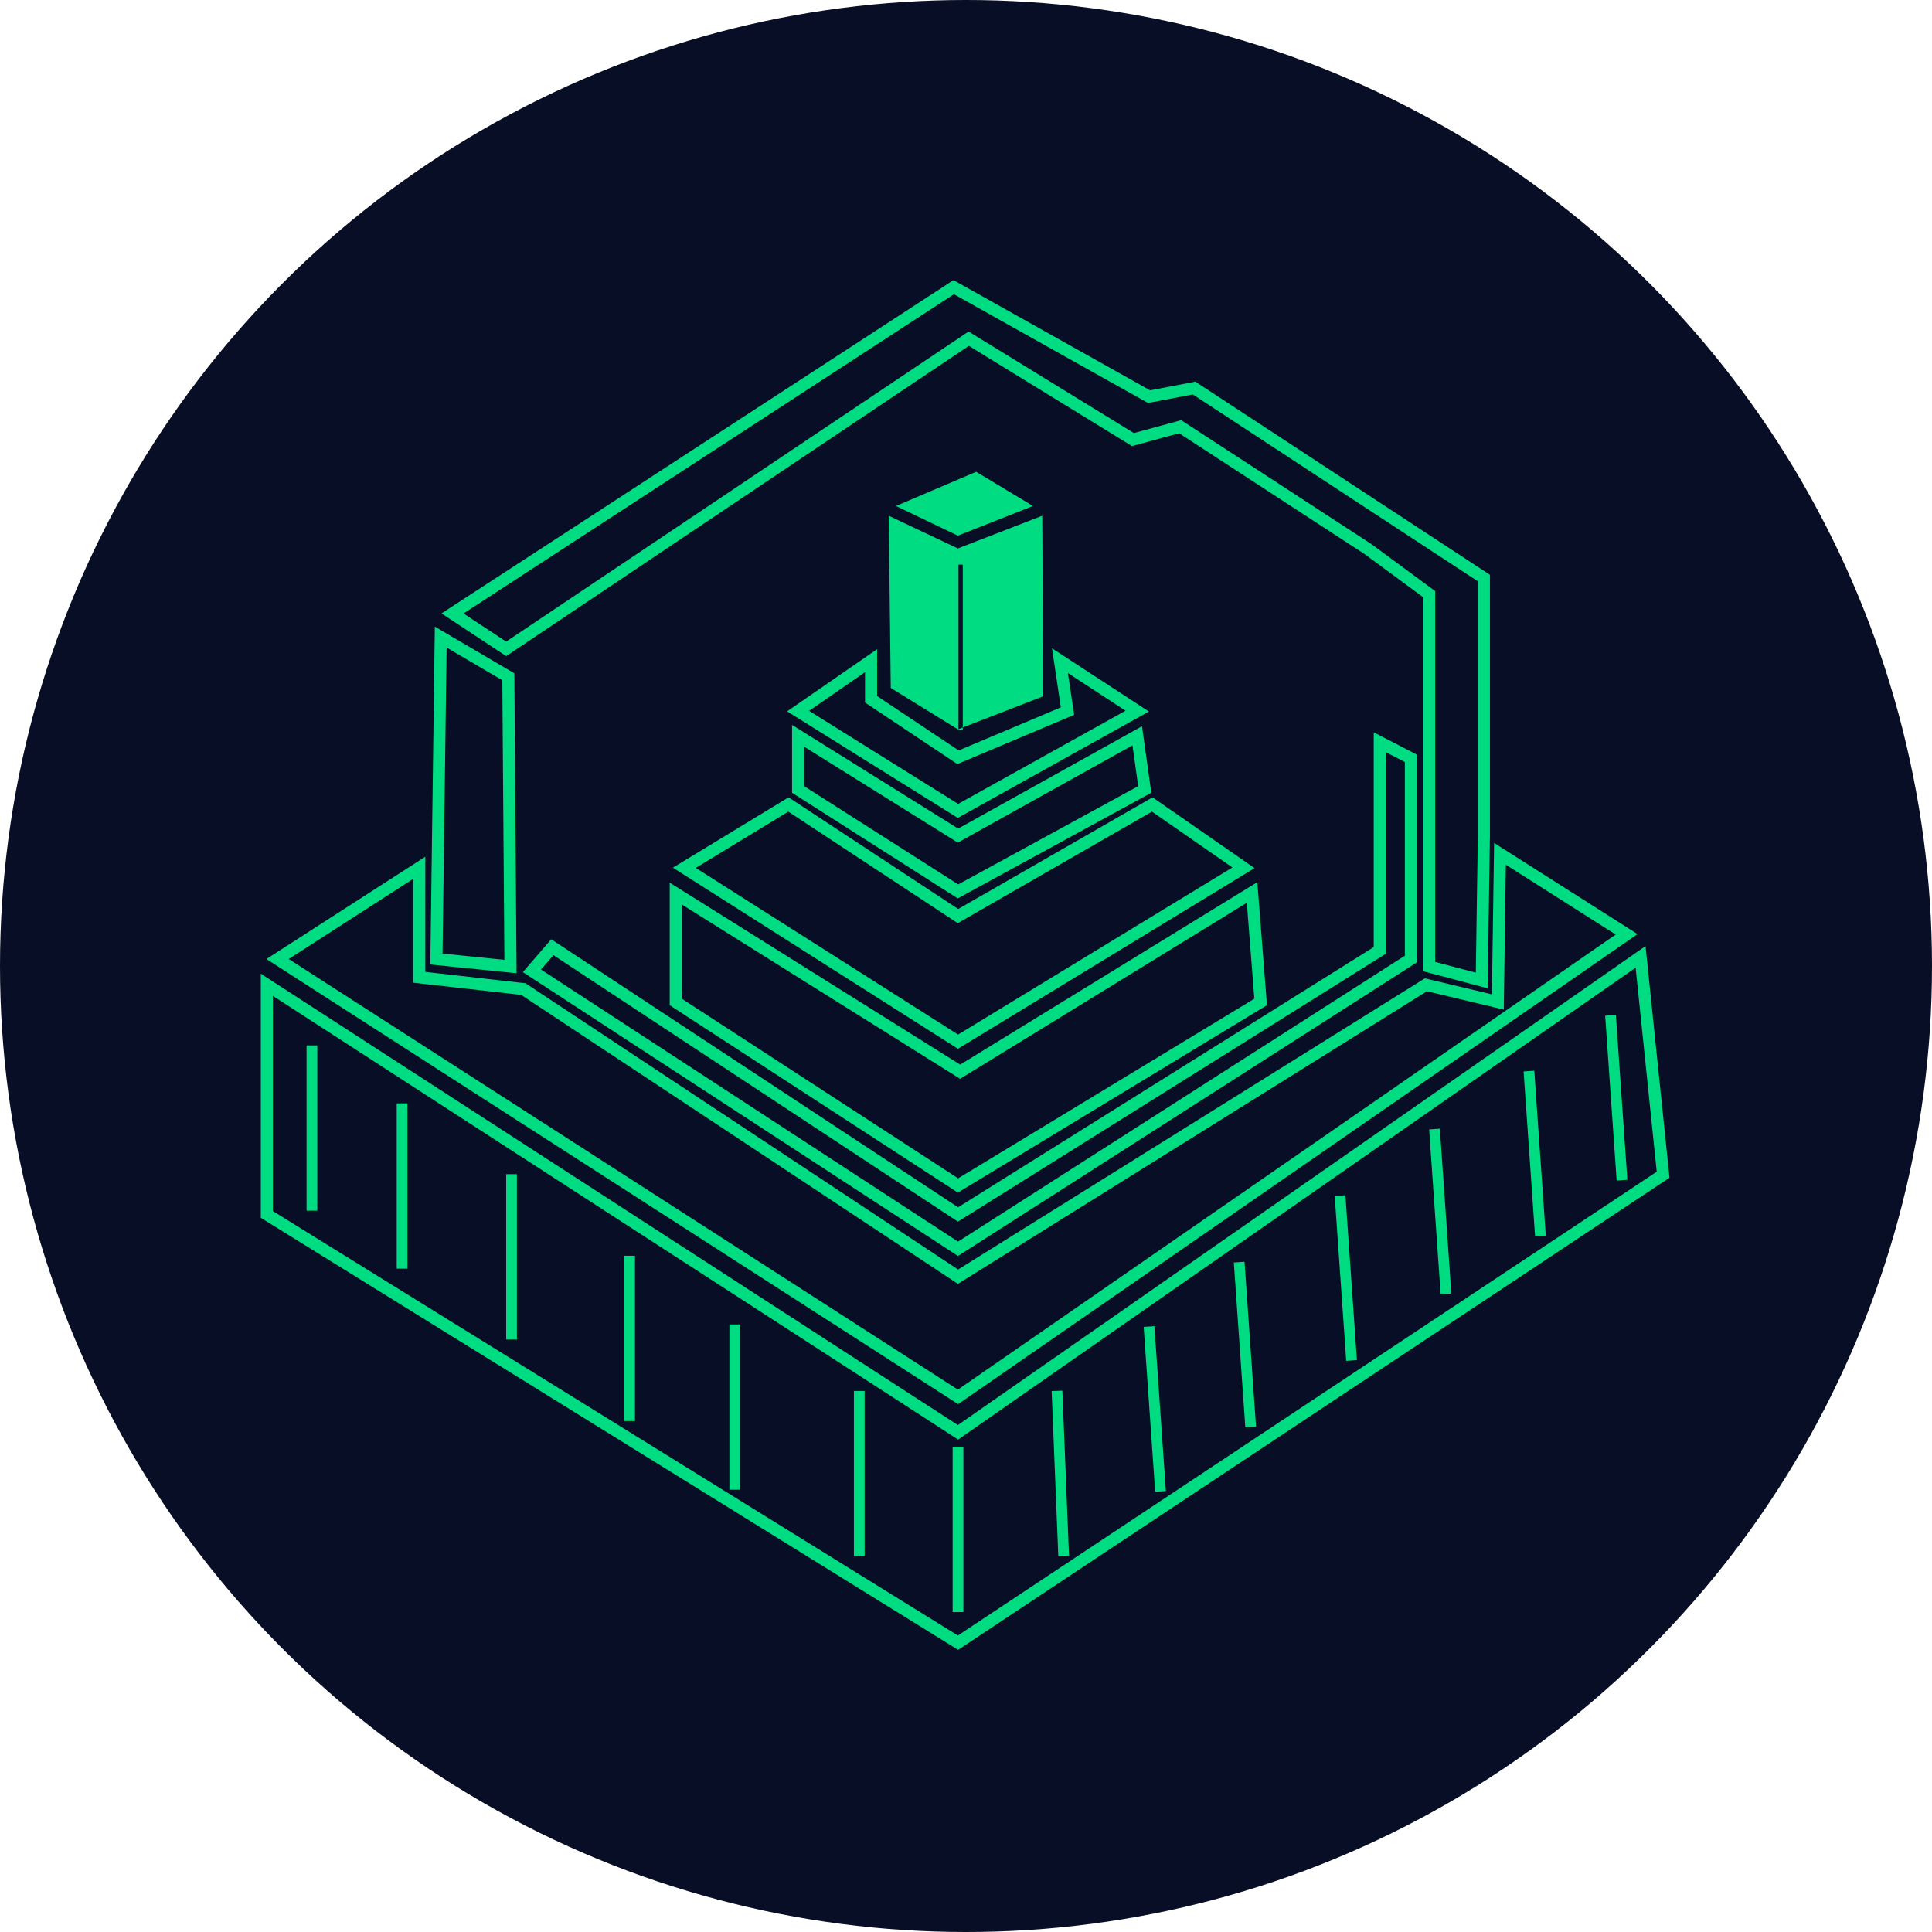 <svg width="800" height="800" viewBox="0 0 800 800" fill="none" xmlns="http://www.w3.org/2000/svg">
<circle cx="400" cy="400" r="400" fill="#080E25"/>
<path fill-rule="evenodd" clip-rule="evenodd" d="M370.994 209.521L396.628 221.797L427.736 209.521L404.206 195.356L370.994 209.521ZM368.842 284.864L396.628 302.01L396.886 301.911V302.231H398.663V301.223L431.993 288.327L431.572 213.557L396.628 227.093L368 213.557L368.842 284.864ZM398.663 301.223V233.794H396.886V301.911L398.663 301.223Z" fill="#00DC82"/>
<path fill-rule="evenodd" clip-rule="evenodd" d="M394.816 116L396.135 116.739L476.22 161.622L493.989 158.237L494.982 158.048L495.828 158.602L615.814 237.26L616.944 238.001V239.351V306.455V346.006V346.024L616.943 346.043L616.055 406.036L616.007 409.236L612.914 408.415L591.138 402.638L589.279 402.145V400.222V247.28L565.024 229.408L488.255 179.398L469.784 184.436L468.74 184.721L467.818 184.154L401.193 143.221L210.992 270.757L209.611 271.684L208.223 270.768L186.003 256.103L182.82 254.002L186.016 251.921L393.549 116.825L394.816 116ZM395.009 121.84L191.941 254.03L209.589 265.678L399.742 138.175L401.075 137.281L402.443 138.121L469.513 179.327L488.022 174.279L489.104 173.984L490.045 174.597L567.814 225.258L567.874 225.297L567.932 225.34L593.262 244.004L594.279 244.754V246.017V398.299L611.103 402.762L611.944 346.006V345.987V306.455V240.701L493.932 163.338L476.26 166.704L475.365 166.875L474.57 166.429L395.009 121.84ZM180.05 259.459L183.758 261.637L211.755 278.08L212.978 278.798L212.989 280.217L213.878 400.203L213.898 402.991L211.125 402.709L180.462 399.598L178.184 399.367L178.215 397.078L179.992 263.759L180.05 259.459ZM184.934 268.127L183.245 394.855L208.857 397.453L207.999 281.673L184.934 268.127ZM435.615 268.435L440.274 271.476L472.271 292.363L475.738 294.626L472.12 296.64L397.907 337.969L396.618 338.687L395.366 337.906L329.152 296.577L325.924 294.563L329.054 292.399L359.273 271.513L363.194 268.803V273.57V288.23L396.958 310.739L439.26 292.906L436.435 273.938L435.615 268.435ZM442.2 278.704L444.491 294.088L444.777 296.006L442.99 296.76L397.661 315.869L396.422 316.391L395.303 315.645L359.307 291.648L358.194 290.906V289.568V278.336L335.026 294.35L396.763 332.883L466.071 294.286L442.2 278.704ZM327.975 300.17L331.799 302.556L396.763 343.104L469.688 302.493L472.874 300.718L473.38 304.331L476.491 326.55L476.73 328.263L475.213 329.091L397.888 371.309L396.592 372.016L395.346 371.222L329.131 329.005L327.975 328.268V326.897V304.677V300.17ZM468.934 308.636L397.907 348.19L396.618 348.908L395.366 348.127L332.975 309.185V325.526L396.789 366.212L471.299 325.531L468.934 308.636ZM568.837 303.236L572.486 305.123L585.373 311.789L586.725 312.488V314.009V397.111V398.48L585.572 399.217L398.038 519.204L396.677 520.074L395.324 519.192L218.899 404.093L216.504 402.53L218.373 400.366L226.817 390.589L228.251 388.928L230.084 390.135L396.725 499.906L568.837 392.172V307.344V303.236ZM573.837 311.451V393.556V394.941L572.664 395.675L398.017 504.996L396.656 505.848L395.315 504.965L229.167 395.518L224.027 401.469L396.703 514.121L581.725 395.743V315.531L573.837 311.451ZM326.529 330.16L327.85 331.03L396.779 376.401L475.88 330.951L477.252 330.163L478.551 331.065L516.325 357.284L519.481 359.475L516.2 361.473L397.991 433.465L396.662 434.274L395.35 433.44L282.029 361.448L278.635 359.292L282.07 357.202L325.177 330.982L326.529 330.16ZM477 336.074L397.936 381.503L396.601 382.27L395.316 381.424L326.423 336.077L288.104 359.384L396.718 428.385L510.318 359.201L477 336.074ZM618.675 349.051L622.451 351.451L674.889 384.78L678.07 386.802L674.97 388.946L398.113 580.48L396.74 581.43L395.337 580.527L113.591 399.214L110.325 397.112L113.59 395.009L172.251 357.236L176.104 354.754V359.338V402.433L216.992 407.07L217.589 407.138L218.09 407.469L396.73 525.681L589.123 405.656L590.01 405.102L591.027 405.345L617.766 411.731L618.61 353.524L618.675 349.051ZM623.544 358.07L622.72 414.923L622.675 418.043L619.64 417.319L590.882 410.451L398.013 530.773L396.65 531.624L395.311 530.737L215.832 411.971L173.322 407.15L171.104 406.898V404.666V363.921L119.563 397.111L396.64 575.419L669.026 386.978L623.544 358.07ZM520.627 365.291L520.947 369.363L524.502 414.692L524.622 416.226L523.306 417.025L397.986 493.016L396.644 493.83L395.327 492.974L278.452 416.983L277.314 416.244V414.887V370.003V365.487L281.142 367.885L397.592 440.831L517.146 367.428L520.627 365.291ZM516.281 373.826L398.887 445.903L397.566 446.714L396.252 445.891L282.314 374.519V413.531L396.737 487.927L519.397 413.548L516.281 373.826ZM681.376 391.748L681.812 395.965L691.144 486.177L691.3 487.681L690.04 488.518L398.073 682.274L396.737 683.16L395.374 682.316L109.183 505.002L108 504.269V502.877V407.777V403.18L111.859 405.678L396.639 590.078L677.896 394.171L681.376 391.748ZM677.275 400.697L398.119 595.141L396.741 596.101L395.331 595.188L113 412.374V501.485L396.644 677.221L686.015 485.188L677.275 400.697ZM664.66 420.564L669.093 420.255L673.854 488.526L669.421 488.835L664.66 420.564ZM126.943 432.883H131.386V501.32H126.943V432.883ZM164.272 456.881H168.716V525.317H164.272V456.881ZM214.044 486.211H209.6V554.647H214.044V486.211ZM635.319 443.363L630.886 443.672L635.647 511.943L640.08 511.634L635.319 443.363ZM591.779 467.67L596.212 467.361L600.973 535.632L596.54 535.941L591.779 467.67ZM439.905 575.842L435.465 576.021L438.221 644.402L442.661 644.223L439.905 575.842ZM552.673 495.222L557.106 494.913L561.867 563.184L557.434 563.493L552.673 495.222ZM515.333 522.465L510.9 522.775L515.66 591.046L520.094 590.736L515.333 522.465ZM473.57 549.438L478.004 549.129L482.765 617.4L478.331 617.709L473.57 549.438ZM262.927 519.985H258.483V588.421H262.927V519.985ZM302.034 548.426H306.478V616.863H302.034V548.426ZM358.028 575.978H353.584V644.415H358.028V575.978ZM394.468 599.087H398.912V667.524H394.468V599.087Z" fill="#00DC82"/>
</svg>
